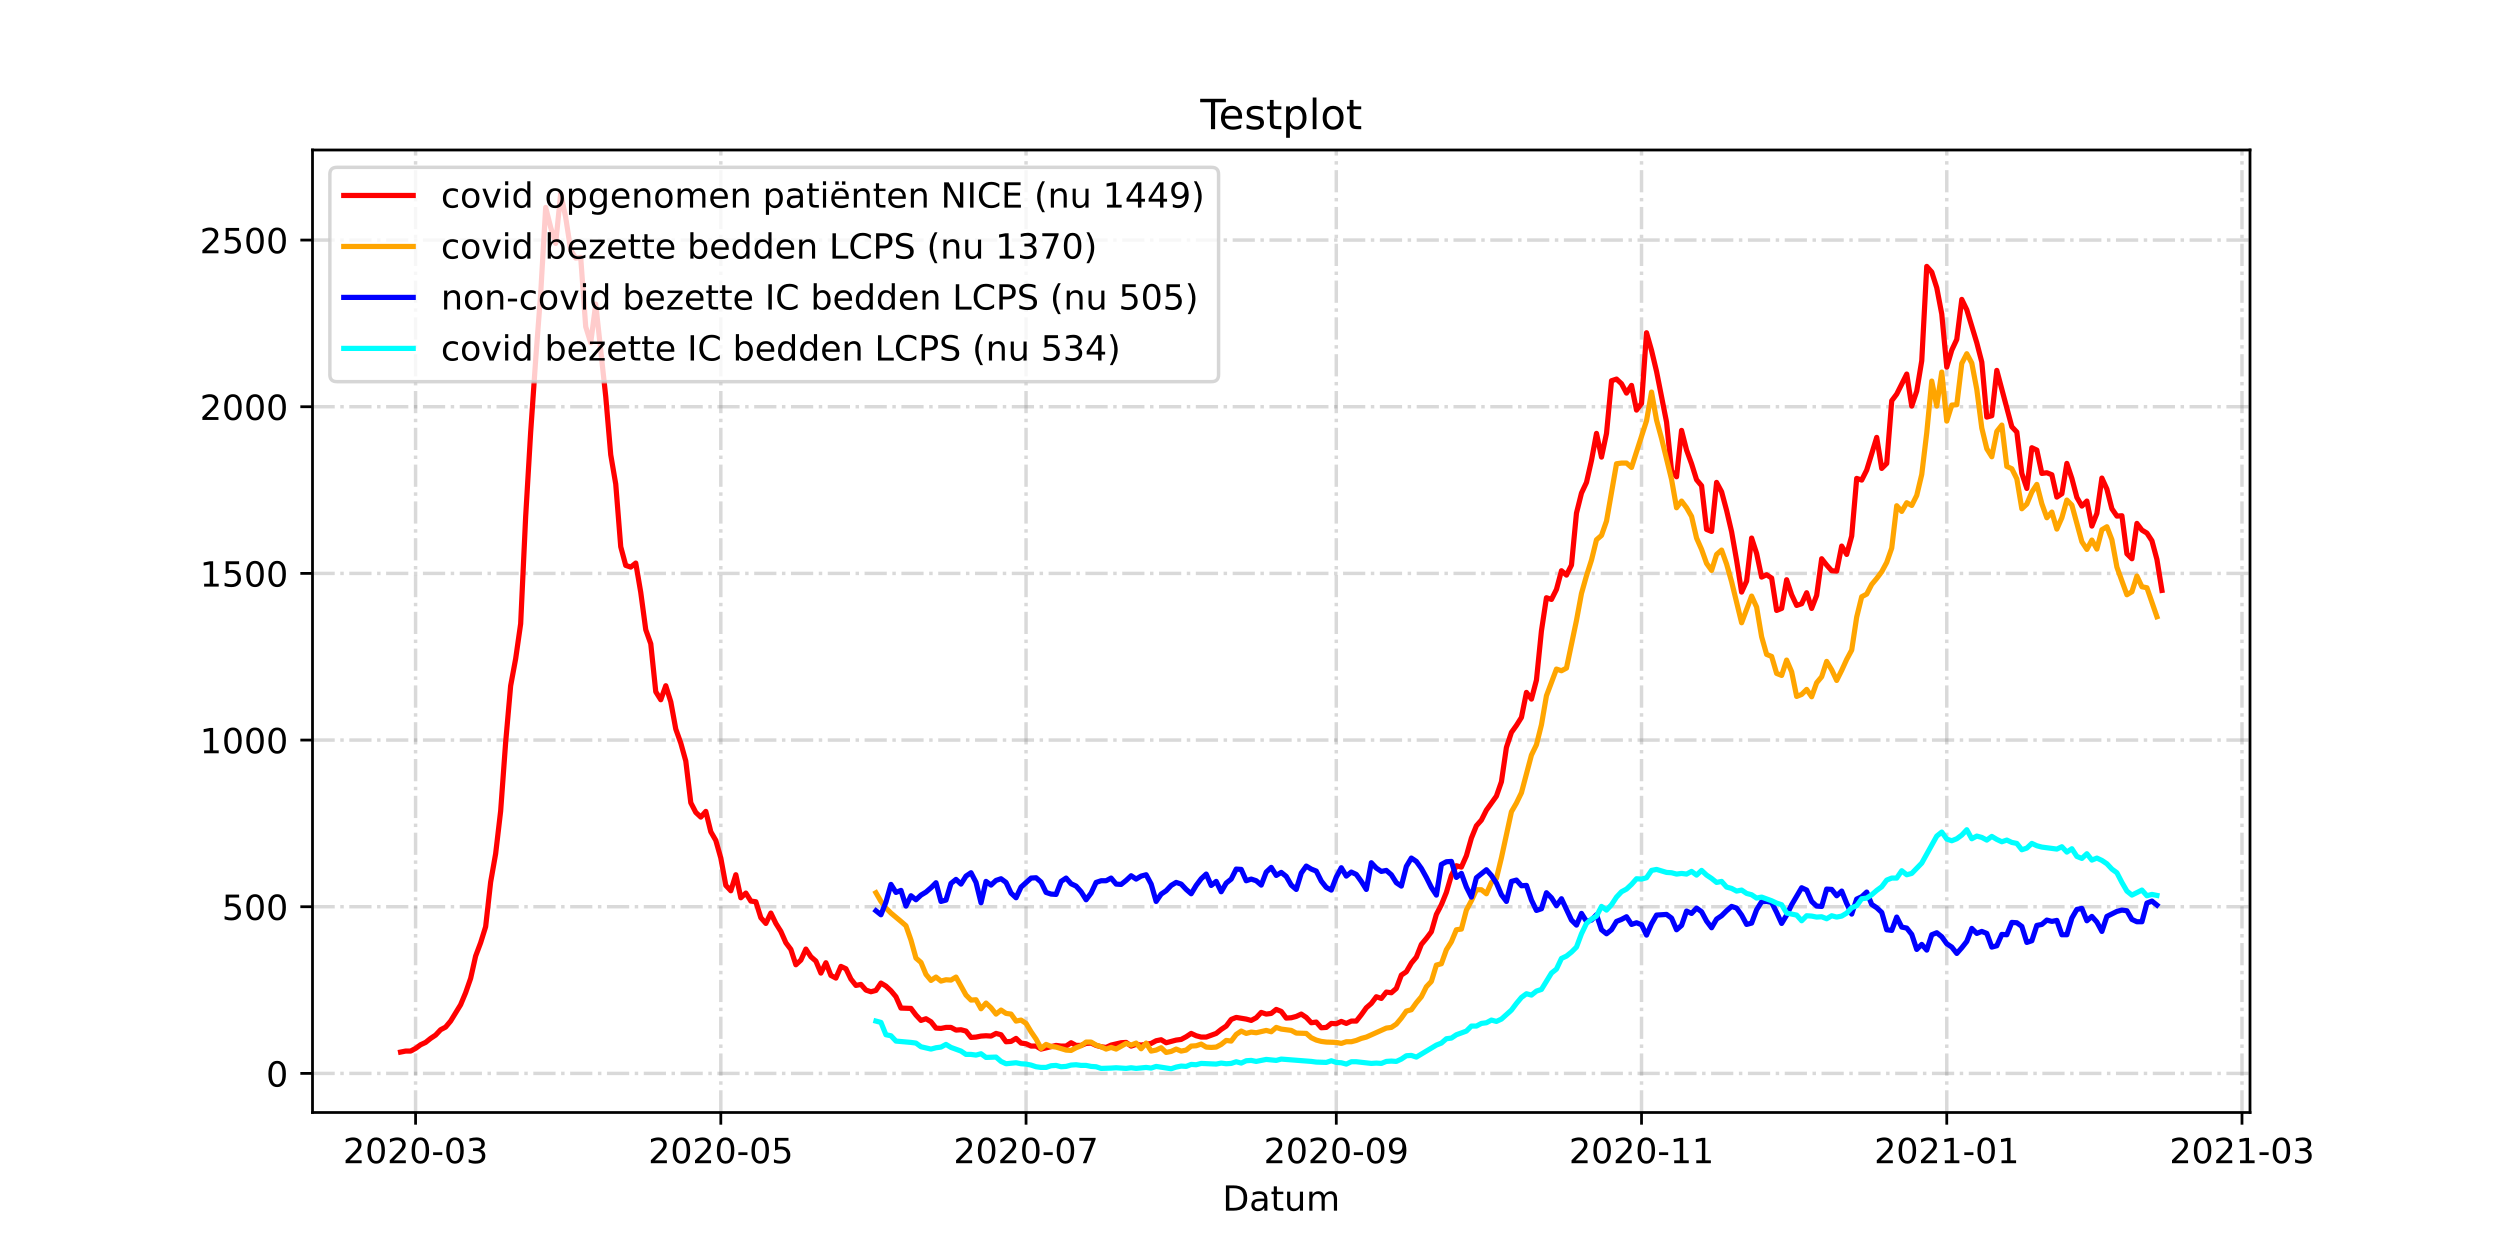<?xml version="1.0" encoding="utf-8" standalone="no"?>
<!DOCTYPE svg PUBLIC "-//W3C//DTD SVG 1.1//EN"
  "http://www.w3.org/Graphics/SVG/1.1/DTD/svg11.dtd">
<!-- Created with matplotlib (https://matplotlib.org/) -->
<svg height="360pt" version="1.1" viewBox="0 0 720 360" width="720pt" xmlns="http://www.w3.org/2000/svg" xmlns:xlink="http://www.w3.org/1999/xlink">
 <defs>
  <style type="text/css">*{stroke-linecap:butt;stroke-linejoin:round;}</style>
 </defs>
 <g id="figure_1">
  <g id="patch_1">
   <path d="M 0 360 
L 720 360 
L 720 0 
L 0 0 
z
" style="fill:#ffffff;"/>
  </g>
  <g id="axes_1">
   <g id="patch_2">
    <path d="M 90 320.4 
L 648 320.4 
L 648 43.2 
L 90 43.2 
z
" style="fill:#ffffff;"/>
   </g>
   <g id="matplotlib.axis_1">
    <g id="xtick_1">
     <g id="line2d_1">
      <path clip-path="url(#pcba04cd098)" d="M 119.687 320.4 
L 119.687 43.2 
" style="fill:none;stroke:#808080;stroke-dasharray:6.4,1.6,1,1.6;stroke-dashoffset:0;stroke-opacity:0.3;"/>
     </g>
     <g id="line2d_2">
      <defs>
       <path d="M 0 0 
L 0 3.5 
" id="mc6ca56adcd" style="stroke:#000000;stroke-width:0.8;"/>
      </defs>
      <g>
       <use style="stroke:#000000;stroke-width:0.8;" x="119.687" xlink:href="#mc6ca56adcd" y="320.4"/>
      </g>
     </g>
     <g id="text_1">
      <!-- 2020-03 -->
      <g transform="translate(98.796 334.998)scale(0.1 -0.1)">
       <defs>
        <path d="M 19.188 8.297 
L 53.609 8.297 
L 53.609 0 
L 7.328 0 
L 7.328 8.297 
Q 12.938 14.109 22.625 23.891 
Q 32.328 33.688 34.812 36.531 
Q 39.547 41.844 41.422 45.531 
Q 43.312 49.219 43.312 52.781 
Q 43.312 58.594 39.234 62.25 
Q 35.156 65.922 28.609 65.922 
Q 23.969 65.922 18.812 64.312 
Q 13.672 62.703 7.812 59.422 
L 7.812 69.391 
Q 13.766 71.781 18.938 73 
Q 24.125 74.219 28.422 74.219 
Q 39.75 74.219 46.484 68.547 
Q 53.219 62.891 53.219 53.422 
Q 53.219 48.922 51.531 44.891 
Q 49.859 40.875 45.406 35.406 
Q 44.188 33.984 37.641 27.219 
Q 31.109 20.453 19.188 8.297 
z
" id="DejaVuSans-50"/>
        <path d="M 31.781 66.406 
Q 24.172 66.406 20.328 58.906 
Q 16.5 51.422 16.5 36.375 
Q 16.5 21.391 20.328 13.891 
Q 24.172 6.391 31.781 6.391 
Q 39.453 6.391 43.281 13.891 
Q 47.125 21.391 47.125 36.375 
Q 47.125 51.422 43.281 58.906 
Q 39.453 66.406 31.781 66.406 
z
M 31.781 74.219 
Q 44.047 74.219 50.516 64.516 
Q 56.984 54.828 56.984 36.375 
Q 56.984 17.969 50.516 8.266 
Q 44.047 -1.422 31.781 -1.422 
Q 19.531 -1.422 13.062 8.266 
Q 6.594 17.969 6.594 36.375 
Q 6.594 54.828 13.062 64.516 
Q 19.531 74.219 31.781 74.219 
z
" id="DejaVuSans-48"/>
        <path d="M 4.891 31.391 
L 31.203 31.391 
L 31.203 23.391 
L 4.891 23.391 
z
" id="DejaVuSans-45"/>
        <path d="M 40.578 39.312 
Q 47.656 37.797 51.625 33 
Q 55.609 28.219 55.609 21.188 
Q 55.609 10.406 48.188 4.484 
Q 40.766 -1.422 27.094 -1.422 
Q 22.516 -1.422 17.656 -0.516 
Q 12.797 0.391 7.625 2.203 
L 7.625 11.719 
Q 11.719 9.328 16.594 8.109 
Q 21.484 6.891 26.812 6.891 
Q 36.078 6.891 40.938 10.547 
Q 45.797 14.203 45.797 21.188 
Q 45.797 27.641 41.281 31.266 
Q 36.766 34.906 28.719 34.906 
L 20.219 34.906 
L 20.219 43.016 
L 29.109 43.016 
Q 36.375 43.016 40.234 45.922 
Q 44.094 48.828 44.094 54.297 
Q 44.094 59.906 40.109 62.906 
Q 36.141 65.922 28.719 65.922 
Q 24.656 65.922 20.016 65.031 
Q 15.375 64.156 9.812 62.312 
L 9.812 71.094 
Q 15.438 72.656 20.344 73.438 
Q 25.25 74.219 29.594 74.219 
Q 40.828 74.219 47.359 69.109 
Q 53.906 64.016 53.906 55.328 
Q 53.906 49.266 50.438 45.094 
Q 46.969 40.922 40.578 39.312 
z
" id="DejaVuSans-51"/>
       </defs>
       <use xlink:href="#DejaVuSans-50"/>
       <use x="63.623" xlink:href="#DejaVuSans-48"/>
       <use x="127.246" xlink:href="#DejaVuSans-50"/>
       <use x="190.869" xlink:href="#DejaVuSans-48"/>
       <use x="254.492" xlink:href="#DejaVuSans-45"/>
       <use x="290.576" xlink:href="#DejaVuSans-48"/>
       <use x="354.199" xlink:href="#DejaVuSans-51"/>
      </g>
     </g>
    </g>
    <g id="xtick_2">
     <g id="line2d_3">
      <path clip-path="url(#pcba04cd098)" d="M 207.595 320.4 
L 207.595 43.2 
" style="fill:none;stroke:#808080;stroke-dasharray:6.4,1.6,1,1.6;stroke-dashoffset:0;stroke-opacity:0.3;"/>
     </g>
     <g id="line2d_4">
      <g>
       <use style="stroke:#000000;stroke-width:0.8;" x="207.595" xlink:href="#mc6ca56adcd" y="320.4"/>
      </g>
     </g>
     <g id="text_2">
      <!-- 2020-05 -->
      <g transform="translate(186.704 334.998)scale(0.1 -0.1)">
       <defs>
        <path d="M 10.797 72.906 
L 49.516 72.906 
L 49.516 64.594 
L 19.828 64.594 
L 19.828 46.734 
Q 21.969 47.469 24.109 47.828 
Q 26.266 48.188 28.422 48.188 
Q 40.625 48.188 47.75 41.5 
Q 54.891 34.812 54.891 23.391 
Q 54.891 11.625 47.562 5.094 
Q 40.234 -1.422 26.906 -1.422 
Q 22.312 -1.422 17.547 -0.641 
Q 12.797 0.141 7.719 1.703 
L 7.719 11.625 
Q 12.109 9.234 16.797 8.062 
Q 21.484 6.891 26.703 6.891 
Q 35.156 6.891 40.078 11.328 
Q 45.016 15.766 45.016 23.391 
Q 45.016 31 40.078 35.438 
Q 35.156 39.891 26.703 39.891 
Q 22.75 39.891 18.812 39.016 
Q 14.891 38.141 10.797 36.281 
z
" id="DejaVuSans-53"/>
       </defs>
       <use xlink:href="#DejaVuSans-50"/>
       <use x="63.623" xlink:href="#DejaVuSans-48"/>
       <use x="127.246" xlink:href="#DejaVuSans-50"/>
       <use x="190.869" xlink:href="#DejaVuSans-48"/>
       <use x="254.492" xlink:href="#DejaVuSans-45"/>
       <use x="290.576" xlink:href="#DejaVuSans-48"/>
       <use x="354.199" xlink:href="#DejaVuSans-53"/>
      </g>
     </g>
    </g>
    <g id="xtick_3">
     <g id="line2d_5">
      <path clip-path="url(#pcba04cd098)" d="M 295.503 320.4 
L 295.503 43.2 
" style="fill:none;stroke:#808080;stroke-dasharray:6.4,1.6,1,1.6;stroke-dashoffset:0;stroke-opacity:0.3;"/>
     </g>
     <g id="line2d_6">
      <g>
       <use style="stroke:#000000;stroke-width:0.8;" x="295.503" xlink:href="#mc6ca56adcd" y="320.4"/>
      </g>
     </g>
     <g id="text_3">
      <!-- 2020-07 -->
      <g transform="translate(274.612 334.998)scale(0.1 -0.1)">
       <defs>
        <path d="M 8.203 72.906 
L 55.078 72.906 
L 55.078 68.703 
L 28.609 0 
L 18.312 0 
L 43.219 64.594 
L 8.203 64.594 
z
" id="DejaVuSans-55"/>
       </defs>
       <use xlink:href="#DejaVuSans-50"/>
       <use x="63.623" xlink:href="#DejaVuSans-48"/>
       <use x="127.246" xlink:href="#DejaVuSans-50"/>
       <use x="190.869" xlink:href="#DejaVuSans-48"/>
       <use x="254.492" xlink:href="#DejaVuSans-45"/>
       <use x="290.576" xlink:href="#DejaVuSans-48"/>
       <use x="354.199" xlink:href="#DejaVuSans-55"/>
      </g>
     </g>
    </g>
    <g id="xtick_4">
     <g id="line2d_7">
      <path clip-path="url(#pcba04cd098)" d="M 384.852 320.4 
L 384.852 43.2 
" style="fill:none;stroke:#808080;stroke-dasharray:6.4,1.6,1,1.6;stroke-dashoffset:0;stroke-opacity:0.3;"/>
     </g>
     <g id="line2d_8">
      <g>
       <use style="stroke:#000000;stroke-width:0.8;" x="384.852" xlink:href="#mc6ca56adcd" y="320.4"/>
      </g>
     </g>
     <g id="text_4">
      <!-- 2020-09 -->
      <g transform="translate(363.961 334.998)scale(0.1 -0.1)">
       <defs>
        <path d="M 10.984 1.516 
L 10.984 10.5 
Q 14.703 8.734 18.5 7.812 
Q 22.312 6.891 25.984 6.891 
Q 35.75 6.891 40.891 13.453 
Q 46.047 20.016 46.781 33.406 
Q 43.953 29.203 39.594 26.953 
Q 35.25 24.703 29.984 24.703 
Q 19.047 24.703 12.672 31.312 
Q 6.297 37.938 6.297 49.422 
Q 6.297 60.641 12.938 67.422 
Q 19.578 74.219 30.609 74.219 
Q 43.266 74.219 49.922 64.516 
Q 56.594 54.828 56.594 36.375 
Q 56.594 19.141 48.406 8.859 
Q 40.234 -1.422 26.422 -1.422 
Q 22.703 -1.422 18.891 -0.688 
Q 15.094 0.047 10.984 1.516 
z
M 30.609 32.422 
Q 37.25 32.422 41.125 36.953 
Q 45.016 41.5 45.016 49.422 
Q 45.016 57.281 41.125 61.844 
Q 37.25 66.406 30.609 66.406 
Q 23.969 66.406 20.094 61.844 
Q 16.219 57.281 16.219 49.422 
Q 16.219 41.5 20.094 36.953 
Q 23.969 32.422 30.609 32.422 
z
" id="DejaVuSans-57"/>
       </defs>
       <use xlink:href="#DejaVuSans-50"/>
       <use x="63.623" xlink:href="#DejaVuSans-48"/>
       <use x="127.246" xlink:href="#DejaVuSans-50"/>
       <use x="190.869" xlink:href="#DejaVuSans-48"/>
       <use x="254.492" xlink:href="#DejaVuSans-45"/>
       <use x="290.576" xlink:href="#DejaVuSans-48"/>
       <use x="354.199" xlink:href="#DejaVuSans-57"/>
      </g>
     </g>
    </g>
    <g id="xtick_5">
     <g id="line2d_9">
      <path clip-path="url(#pcba04cd098)" d="M 472.76 320.4 
L 472.76 43.2 
" style="fill:none;stroke:#808080;stroke-dasharray:6.4,1.6,1,1.6;stroke-dashoffset:0;stroke-opacity:0.3;"/>
     </g>
     <g id="line2d_10">
      <g>
       <use style="stroke:#000000;stroke-width:0.8;" x="472.76" xlink:href="#mc6ca56adcd" y="320.4"/>
      </g>
     </g>
     <g id="text_5">
      <!-- 2020-11 -->
      <g transform="translate(451.869 334.998)scale(0.1 -0.1)">
       <defs>
        <path d="M 12.406 8.297 
L 28.516 8.297 
L 28.516 63.922 
L 10.984 60.406 
L 10.984 69.391 
L 28.422 72.906 
L 38.281 72.906 
L 38.281 8.297 
L 54.391 8.297 
L 54.391 0 
L 12.406 0 
z
" id="DejaVuSans-49"/>
       </defs>
       <use xlink:href="#DejaVuSans-50"/>
       <use x="63.623" xlink:href="#DejaVuSans-48"/>
       <use x="127.246" xlink:href="#DejaVuSans-50"/>
       <use x="190.869" xlink:href="#DejaVuSans-48"/>
       <use x="254.492" xlink:href="#DejaVuSans-45"/>
       <use x="290.576" xlink:href="#DejaVuSans-49"/>
       <use x="354.199" xlink:href="#DejaVuSans-49"/>
      </g>
     </g>
    </g>
    <g id="xtick_6">
     <g id="line2d_11">
      <path clip-path="url(#pcba04cd098)" d="M 560.668 320.4 
L 560.668 43.2 
" style="fill:none;stroke:#808080;stroke-dasharray:6.4,1.6,1,1.6;stroke-dashoffset:0;stroke-opacity:0.3;"/>
     </g>
     <g id="line2d_12">
      <g>
       <use style="stroke:#000000;stroke-width:0.8;" x="560.668" xlink:href="#mc6ca56adcd" y="320.4"/>
      </g>
     </g>
     <g id="text_6">
      <!-- 2021-01 -->
      <g transform="translate(539.777 334.998)scale(0.1 -0.1)">
       <use xlink:href="#DejaVuSans-50"/>
       <use x="63.623" xlink:href="#DejaVuSans-48"/>
       <use x="127.246" xlink:href="#DejaVuSans-50"/>
       <use x="190.869" xlink:href="#DejaVuSans-49"/>
       <use x="254.492" xlink:href="#DejaVuSans-45"/>
       <use x="290.576" xlink:href="#DejaVuSans-48"/>
       <use x="354.199" xlink:href="#DejaVuSans-49"/>
      </g>
     </g>
    </g>
    <g id="xtick_7">
     <g id="line2d_13">
      <path clip-path="url(#pcba04cd098)" d="M 645.694 320.4 
L 645.694 43.2 
" style="fill:none;stroke:#808080;stroke-dasharray:6.4,1.6,1,1.6;stroke-dashoffset:0;stroke-opacity:0.3;"/>
     </g>
     <g id="line2d_14">
      <g>
       <use style="stroke:#000000;stroke-width:0.8;" x="645.694" xlink:href="#mc6ca56adcd" y="320.4"/>
      </g>
     </g>
     <g id="text_7">
      <!-- 2021-03 -->
      <g transform="translate(624.803 334.998)scale(0.1 -0.1)">
       <use xlink:href="#DejaVuSans-50"/>
       <use x="63.623" xlink:href="#DejaVuSans-48"/>
       <use x="127.246" xlink:href="#DejaVuSans-50"/>
       <use x="190.869" xlink:href="#DejaVuSans-49"/>
       <use x="254.492" xlink:href="#DejaVuSans-45"/>
       <use x="290.576" xlink:href="#DejaVuSans-48"/>
       <use x="354.199" xlink:href="#DejaVuSans-51"/>
      </g>
     </g>
    </g>
    <g id="text_8">
     <!-- Datum -->
     <g transform="translate(352.087 348.677)scale(0.1 -0.1)">
      <defs>
       <path d="M 19.672 64.797 
L 19.672 8.109 
L 31.594 8.109 
Q 46.688 8.109 53.688 14.938 
Q 60.688 21.781 60.688 36.531 
Q 60.688 51.172 53.688 57.984 
Q 46.688 64.797 31.594 64.797 
z
M 9.812 72.906 
L 30.078 72.906 
Q 51.266 72.906 61.172 64.094 
Q 71.094 55.281 71.094 36.531 
Q 71.094 17.672 61.125 8.828 
Q 51.172 0 30.078 0 
L 9.812 0 
z
" id="DejaVuSans-68"/>
       <path d="M 34.281 27.484 
Q 23.391 27.484 19.188 25 
Q 14.984 22.516 14.984 16.5 
Q 14.984 11.719 18.141 8.906 
Q 21.297 6.109 26.703 6.109 
Q 34.188 6.109 38.703 11.406 
Q 43.219 16.703 43.219 25.484 
L 43.219 27.484 
z
M 52.203 31.203 
L 52.203 0 
L 43.219 0 
L 43.219 8.297 
Q 40.141 3.328 35.547 0.953 
Q 30.953 -1.422 24.312 -1.422 
Q 15.922 -1.422 10.953 3.297 
Q 6 8.016 6 15.922 
Q 6 25.141 12.172 29.828 
Q 18.359 34.516 30.609 34.516 
L 43.219 34.516 
L 43.219 35.406 
Q 43.219 41.609 39.141 45 
Q 35.062 48.391 27.688 48.391 
Q 23 48.391 18.547 47.266 
Q 14.109 46.141 10.016 43.891 
L 10.016 52.203 
Q 14.938 54.109 19.578 55.047 
Q 24.219 56 28.609 56 
Q 40.484 56 46.344 49.844 
Q 52.203 43.703 52.203 31.203 
z
" id="DejaVuSans-97"/>
       <path d="M 18.312 70.219 
L 18.312 54.688 
L 36.812 54.688 
L 36.812 47.703 
L 18.312 47.703 
L 18.312 18.016 
Q 18.312 11.328 20.141 9.422 
Q 21.969 7.516 27.594 7.516 
L 36.812 7.516 
L 36.812 0 
L 27.594 0 
Q 17.188 0 13.234 3.875 
Q 9.281 7.766 9.281 18.016 
L 9.281 47.703 
L 2.688 47.703 
L 2.688 54.688 
L 9.281 54.688 
L 9.281 70.219 
z
" id="DejaVuSans-116"/>
       <path d="M 8.5 21.578 
L 8.5 54.688 
L 17.484 54.688 
L 17.484 21.922 
Q 17.484 14.156 20.5 10.266 
Q 23.531 6.391 29.594 6.391 
Q 36.859 6.391 41.078 11.031 
Q 45.312 15.672 45.312 23.688 
L 45.312 54.688 
L 54.297 54.688 
L 54.297 0 
L 45.312 0 
L 45.312 8.406 
Q 42.047 3.422 37.719 1 
Q 33.406 -1.422 27.688 -1.422 
Q 18.266 -1.422 13.375 4.438 
Q 8.5 10.297 8.5 21.578 
z
M 31.109 56 
z
" id="DejaVuSans-117"/>
       <path d="M 52 44.188 
Q 55.375 50.25 60.062 53.125 
Q 64.75 56 71.094 56 
Q 79.641 56 84.281 50.016 
Q 88.922 44.047 88.922 33.016 
L 88.922 0 
L 79.891 0 
L 79.891 32.719 
Q 79.891 40.578 77.094 44.375 
Q 74.312 48.188 68.609 48.188 
Q 61.625 48.188 57.562 43.547 
Q 53.516 38.922 53.516 30.906 
L 53.516 0 
L 44.484 0 
L 44.484 32.719 
Q 44.484 40.625 41.703 44.406 
Q 38.922 48.188 33.109 48.188 
Q 26.219 48.188 22.156 43.531 
Q 18.109 38.875 18.109 30.906 
L 18.109 0 
L 9.078 0 
L 9.078 54.688 
L 18.109 54.688 
L 18.109 46.188 
Q 21.188 51.219 25.484 53.609 
Q 29.781 56 35.688 56 
Q 41.656 56 45.828 52.969 
Q 50 49.953 52 44.188 
z
" id="DejaVuSans-109"/>
      </defs>
      <use xlink:href="#DejaVuSans-68"/>
      <use x="77.002" xlink:href="#DejaVuSans-97"/>
      <use x="138.281" xlink:href="#DejaVuSans-116"/>
      <use x="177.49" xlink:href="#DejaVuSans-117"/>
      <use x="240.869" xlink:href="#DejaVuSans-109"/>
     </g>
    </g>
   </g>
   <g id="matplotlib.axis_2">
    <g id="ytick_1">
     <g id="line2d_15">
      <path clip-path="url(#pcba04cd098)" d="M 90 309.144 
L 648 309.144 
" style="fill:none;stroke:#808080;stroke-dasharray:6.4,1.6,1,1.6;stroke-dashoffset:0;stroke-opacity:0.3;"/>
     </g>
     <g id="line2d_16">
      <defs>
       <path d="M 0 0 
L -3.5 0 
" id="m43dcce78c7" style="stroke:#000000;stroke-width:0.8;"/>
      </defs>
      <g>
       <use style="stroke:#000000;stroke-width:0.8;" x="90" xlink:href="#m43dcce78c7" y="309.144"/>
      </g>
     </g>
     <g id="text_9">
      <!-- 0 -->
      <g transform="translate(76.638 312.943)scale(0.1 -0.1)">
       <use xlink:href="#DejaVuSans-48"/>
      </g>
     </g>
    </g>
    <g id="ytick_2">
     <g id="line2d_17">
      <path clip-path="url(#pcba04cd098)" d="M 90 261.144 
L 648 261.144 
" style="fill:none;stroke:#808080;stroke-dasharray:6.4,1.6,1,1.6;stroke-dashoffset:0;stroke-opacity:0.3;"/>
     </g>
     <g id="line2d_18">
      <g>
       <use style="stroke:#000000;stroke-width:0.8;" x="90" xlink:href="#m43dcce78c7" y="261.144"/>
      </g>
     </g>
     <g id="text_10">
      <!-- 500 -->
      <g transform="translate(63.913 264.943)scale(0.1 -0.1)">
       <use xlink:href="#DejaVuSans-53"/>
       <use x="63.623" xlink:href="#DejaVuSans-48"/>
       <use x="127.246" xlink:href="#DejaVuSans-48"/>
      </g>
     </g>
    </g>
    <g id="ytick_3">
     <g id="line2d_19">
      <path clip-path="url(#pcba04cd098)" d="M 90 213.144 
L 648 213.144 
" style="fill:none;stroke:#808080;stroke-dasharray:6.4,1.6,1,1.6;stroke-dashoffset:0;stroke-opacity:0.3;"/>
     </g>
     <g id="line2d_20">
      <g>
       <use style="stroke:#000000;stroke-width:0.8;" x="90" xlink:href="#m43dcce78c7" y="213.144"/>
      </g>
     </g>
     <g id="text_11">
      <!-- 1000 -->
      <g transform="translate(57.55 216.943)scale(0.1 -0.1)">
       <use xlink:href="#DejaVuSans-49"/>
       <use x="63.623" xlink:href="#DejaVuSans-48"/>
       <use x="127.246" xlink:href="#DejaVuSans-48"/>
       <use x="190.869" xlink:href="#DejaVuSans-48"/>
      </g>
     </g>
    </g>
    <g id="ytick_4">
     <g id="line2d_21">
      <path clip-path="url(#pcba04cd098)" d="M 90 165.144 
L 648 165.144 
" style="fill:none;stroke:#808080;stroke-dasharray:6.4,1.6,1,1.6;stroke-dashoffset:0;stroke-opacity:0.3;"/>
     </g>
     <g id="line2d_22">
      <g>
       <use style="stroke:#000000;stroke-width:0.8;" x="90" xlink:href="#m43dcce78c7" y="165.144"/>
      </g>
     </g>
     <g id="text_12">
      <!-- 1500 -->
      <g transform="translate(57.55 168.943)scale(0.1 -0.1)">
       <use xlink:href="#DejaVuSans-49"/>
       <use x="63.623" xlink:href="#DejaVuSans-53"/>
       <use x="127.246" xlink:href="#DejaVuSans-48"/>
       <use x="190.869" xlink:href="#DejaVuSans-48"/>
      </g>
     </g>
    </g>
    <g id="ytick_5">
     <g id="line2d_23">
      <path clip-path="url(#pcba04cd098)" d="M 90 117.144 
L 648 117.144 
" style="fill:none;stroke:#808080;stroke-dasharray:6.4,1.6,1,1.6;stroke-dashoffset:0;stroke-opacity:0.3;"/>
     </g>
     <g id="line2d_24">
      <g>
       <use style="stroke:#000000;stroke-width:0.8;" x="90" xlink:href="#m43dcce78c7" y="117.144"/>
      </g>
     </g>
     <g id="text_13">
      <!-- 2000 -->
      <g transform="translate(57.55 120.943)scale(0.1 -0.1)">
       <use xlink:href="#DejaVuSans-50"/>
       <use x="63.623" xlink:href="#DejaVuSans-48"/>
       <use x="127.246" xlink:href="#DejaVuSans-48"/>
       <use x="190.869" xlink:href="#DejaVuSans-48"/>
      </g>
     </g>
    </g>
    <g id="ytick_6">
     <g id="line2d_25">
      <path clip-path="url(#pcba04cd098)" d="M 90 69.144 
L 648 69.144 
" style="fill:none;stroke:#808080;stroke-dasharray:6.4,1.6,1,1.6;stroke-dashoffset:0;stroke-opacity:0.3;"/>
     </g>
     <g id="line2d_26">
      <g>
       <use style="stroke:#000000;stroke-width:0.8;" x="90" xlink:href="#m43dcce78c7" y="69.144"/>
      </g>
     </g>
     <g id="text_14">
      <!-- 2500 -->
      <g transform="translate(57.55 72.943)scale(0.1 -0.1)">
       <use xlink:href="#DejaVuSans-50"/>
       <use x="63.623" xlink:href="#DejaVuSans-53"/>
       <use x="127.246" xlink:href="#DejaVuSans-48"/>
       <use x="190.869" xlink:href="#DejaVuSans-48"/>
      </g>
     </g>
    </g>
   </g>
   <g id="line2d_27">
    <path clip-path="url(#pcba04cd098)" d="M 115.364 303 
L 116.805 302.712 
L 118.246 302.712 
L 119.687 301.944 
L 121.128 300.888 
L 122.569 300.216 
L 124.01 299.064 
L 125.451 298.104 
L 126.893 296.568 
L 128.334 295.8 
L 129.775 294.072 
L 132.657 289.368 
L 134.098 285.912 
L 135.539 281.784 
L 136.98 275.352 
L 138.421 271.512 
L 139.863 266.904 
L 141.304 254.04 
L 142.745 245.88 
L 144.186 233.592 
L 145.627 213.816 
L 147.068 197.496 
L 148.509 189.72 
L 149.95 179.64 
L 151.392 148.728 
L 152.833 124.44 
L 154.274 103.608 
L 155.715 84.6 
L 157.156 59.736 
L 158.597 65.496 
L 160.038 70.104 
L 161.479 55.8 
L 162.92 62.616 
L 164.362 72.024 
L 165.803 74.328 
L 167.244 74.136 
L 168.685 94.104 
L 170.126 98.712 
L 171.567 87.576 
L 174.449 114.168 
L 175.89 130.968 
L 177.332 139.416 
L 178.773 157.464 
L 180.214 162.84 
L 181.655 163.32 
L 183.096 162.168 
L 184.537 170.616 
L 185.978 181.368 
L 187.419 185.4 
L 188.861 199.224 
L 190.302 201.528 
L 191.743 197.496 
L 193.184 202.104 
L 194.625 209.976 
L 196.066 214.008 
L 197.507 219.192 
L 198.948 231.192 
L 200.389 233.976 
L 201.831 235.32 
L 203.272 233.688 
L 204.713 239.544 
L 206.154 242.04 
L 207.595 247.128 
L 209.036 255 
L 210.477 256.536 
L 211.918 251.928 
L 213.36 258.552 
L 214.801 257.208 
L 216.242 259.512 
L 217.683 259.704 
L 219.124 264.312 
L 220.565 265.944 
L 222.006 262.968 
L 223.447 265.944 
L 224.888 268.248 
L 226.33 271.512 
L 227.771 273.432 
L 229.212 277.848 
L 230.653 276.504 
L 232.094 273.336 
L 233.535 275.544 
L 234.976 276.792 
L 236.417 280.248 
L 237.858 277.272 
L 239.3 280.92 
L 240.741 281.688 
L 242.182 278.328 
L 243.623 279 
L 245.064 281.976 
L 246.505 283.8 
L 247.946 283.512 
L 249.387 285.144 
L 250.829 285.624 
L 252.27 285.24 
L 253.711 283.128 
L 255.152 283.992 
L 256.593 285.336 
L 258.034 287.064 
L 259.475 290.328 
L 262.357 290.424 
L 263.799 292.344 
L 265.24 293.88 
L 266.681 293.4 
L 268.122 294.264 
L 269.563 296.088 
L 271.004 296.184 
L 272.445 295.896 
L 273.886 295.896 
L 275.327 296.664 
L 276.769 296.568 
L 278.21 296.952 
L 279.651 298.776 
L 281.092 298.68 
L 282.533 298.392 
L 283.974 298.296 
L 285.415 298.392 
L 286.856 297.624 
L 288.298 298.008 
L 289.739 300.024 
L 291.18 299.928 
L 292.621 299.064 
L 294.062 300.408 
L 295.503 300.6 
L 296.944 301.272 
L 298.385 301.272 
L 299.826 302.136 
L 304.15 301.08 
L 305.591 301.272 
L 307.032 301.272 
L 308.473 300.312 
L 309.914 301.08 
L 311.355 301.08 
L 312.796 300.504 
L 314.238 300.408 
L 315.679 301.08 
L 317.12 301.464 
L 318.561 301.656 
L 320.002 300.984 
L 322.884 300.312 
L 324.325 300.216 
L 325.767 301.272 
L 327.208 300.792 
L 328.649 300.984 
L 331.531 300.504 
L 332.972 299.736 
L 334.413 299.448 
L 335.854 300.312 
L 338.737 299.544 
L 340.178 299.352 
L 341.619 298.584 
L 343.06 297.624 
L 344.501 298.296 
L 345.942 298.68 
L 347.383 298.68 
L 350.265 297.624 
L 351.707 296.472 
L 353.148 295.512 
L 354.589 293.592 
L 356.03 293.016 
L 358.912 293.496 
L 360.353 293.88 
L 361.794 293.112 
L 363.236 291.576 
L 364.677 292.056 
L 366.118 291.864 
L 367.559 290.712 
L 369 291.288 
L 370.441 293.208 
L 371.882 293.112 
L 373.323 292.728 
L 374.764 292.056 
L 376.206 293.016 
L 377.647 294.552 
L 379.088 294.36 
L 380.529 295.992 
L 381.97 295.896 
L 383.411 294.744 
L 384.852 294.84 
L 386.293 294.168 
L 387.735 294.744 
L 389.176 294.072 
L 390.617 294.072 
L 392.058 292.248 
L 393.499 290.232 
L 394.94 288.984 
L 396.381 287.064 
L 397.822 287.544 
L 399.263 285.72 
L 400.705 285.912 
L 402.146 284.664 
L 403.587 280.824 
L 405.028 279.864 
L 406.469 277.368 
L 407.91 275.64 
L 409.351 271.992 
L 410.792 270.264 
L 412.233 268.344 
L 413.675 263.352 
L 415.116 260.568 
L 416.557 257.016 
L 417.998 252.12 
L 419.439 249.336 
L 420.88 249.72 
L 422.321 246.456 
L 423.762 241.368 
L 425.204 237.816 
L 426.645 236.184 
L 428.086 233.304 
L 430.968 229.272 
L 432.409 225.144 
L 433.85 215.256 
L 435.291 210.936 
L 436.732 208.92 
L 438.174 206.616 
L 439.615 199.416 
L 441.056 201.336 
L 442.497 195.864 
L 443.938 181.656 
L 445.379 172.152 
L 446.82 172.632 
L 448.261 169.752 
L 449.702 164.376 
L 451.144 165.624 
L 452.585 162.744 
L 454.026 147.768 
L 455.467 142.008 
L 456.908 138.936 
L 458.349 132.6 
L 459.79 124.824 
L 461.231 131.64 
L 462.673 124.824 
L 464.114 109.656 
L 465.555 109.176 
L 466.996 110.52 
L 468.437 113.208 
L 469.878 111 
L 471.319 118.104 
L 472.76 116.184 
L 474.201 95.832 
L 475.643 100.92 
L 477.084 106.968 
L 479.966 121.56 
L 481.407 135.672 
L 482.848 137.304 
L 484.289 123.96 
L 485.73 129.624 
L 487.171 133.56 
L 488.613 138.168 
L 490.054 139.896 
L 491.495 152.472 
L 492.936 153.048 
L 494.377 138.936 
L 495.818 141.624 
L 497.259 147 
L 498.7 153.144 
L 500.142 161.4 
L 501.583 170.52 
L 503.024 167.352 
L 504.465 154.968 
L 505.906 159.384 
L 507.347 166.2 
L 508.788 165.528 
L 510.229 166.488 
L 511.67 175.8 
L 513.112 175.224 
L 514.553 166.968 
L 515.994 171.288 
L 517.435 174.36 
L 518.876 173.88 
L 520.317 170.712 
L 521.758 175.224 
L 523.199 171.48 
L 524.64 160.92 
L 526.082 162.744 
L 527.523 164.376 
L 528.964 164.472 
L 530.405 157.272 
L 531.846 159.672 
L 533.287 154.392 
L 534.728 137.784 
L 536.169 138.264 
L 537.611 135.384 
L 540.493 125.976 
L 541.934 134.904 
L 543.375 133.464 
L 544.816 115.416 
L 546.257 113.496 
L 549.139 107.736 
L 550.581 116.952 
L 552.022 112.632 
L 553.463 103.896 
L 554.904 76.728 
L 556.345 78.36 
L 557.786 82.872 
L 559.227 90.456 
L 560.668 105.72 
L 562.11 100.824 
L 563.551 97.752 
L 564.992 86.232 
L 566.433 89.208 
L 569.315 98.712 
L 570.756 104.28 
L 572.197 120.12 
L 573.638 119.736 
L 575.08 106.68 
L 579.403 122.904 
L 580.844 124.44 
L 582.285 136.344 
L 583.726 140.664 
L 585.167 128.952 
L 586.608 129.624 
L 588.05 136.344 
L 589.491 136.152 
L 590.932 136.728 
L 592.373 143.16 
L 593.814 142.2 
L 595.255 133.464 
L 596.696 137.784 
L 598.137 143.256 
L 599.579 145.752 
L 601.02 144.312 
L 602.461 151.512 
L 603.902 147.864 
L 605.343 137.688 
L 606.784 140.856 
L 608.225 146.52 
L 609.666 148.632 
L 611.107 148.536 
L 612.549 159.48 
L 613.99 160.92 
L 615.431 150.744 
L 616.872 152.664 
L 618.313 153.528 
L 619.754 155.736 
L 621.195 161.112 
L 622.636 170.04 
L 622.636 170.04 
" style="fill:none;stroke:#ff0000;stroke-linecap:square;stroke-width:1.5;"/>
   </g>
   <g id="line2d_28">
    <path clip-path="url(#pcba04cd098)" d="M 252.27 257.112 
L 253.711 259.608 
L 255.152 261.528 
L 256.593 262.968 
L 259.475 265.368 
L 260.916 266.616 
L 262.357 270.744 
L 263.799 275.928 
L 265.24 277.176 
L 266.681 280.632 
L 268.122 282.36 
L 269.563 281.4 
L 271.004 282.552 
L 272.445 282.168 
L 273.886 282.264 
L 275.327 281.4 
L 278.21 286.584 
L 279.651 288.024 
L 281.092 287.928 
L 282.533 290.52 
L 283.974 288.888 
L 285.415 290.232 
L 286.856 292.056 
L 288.298 290.904 
L 289.739 291.864 
L 291.18 292.056 
L 292.621 294.072 
L 294.062 293.784 
L 295.503 294.744 
L 296.944 297.144 
L 298.385 299.256 
L 299.826 301.944 
L 301.268 300.792 
L 302.709 301.368 
L 304.15 301.56 
L 307.032 302.424 
L 308.473 302.52 
L 309.914 301.752 
L 311.355 301.176 
L 312.796 300.12 
L 314.238 300.12 
L 315.679 300.984 
L 317.12 301.464 
L 318.561 302.136 
L 320.002 301.656 
L 321.443 302.136 
L 324.325 300.504 
L 325.767 300.984 
L 327.208 300.408 
L 328.649 302.04 
L 330.09 300.408 
L 331.531 302.712 
L 332.972 302.424 
L 334.413 301.752 
L 335.854 303.096 
L 337.295 302.808 
L 338.737 302.136 
L 340.178 302.712 
L 341.619 302.424 
L 343.06 301.272 
L 344.501 301.176 
L 345.942 300.696 
L 347.383 301.56 
L 348.824 301.656 
L 350.265 301.56 
L 351.707 300.792 
L 353.148 299.64 
L 354.589 299.832 
L 356.03 297.912 
L 357.471 296.952 
L 358.912 297.624 
L 360.353 297.24 
L 361.794 297.432 
L 364.677 296.76 
L 366.118 297.144 
L 367.559 295.896 
L 369 296.376 
L 371.882 296.76 
L 373.323 297.528 
L 376.206 297.624 
L 377.647 298.872 
L 379.088 299.544 
L 380.529 299.928 
L 381.97 300.12 
L 384.852 300.216 
L 386.293 300.504 
L 387.735 300.024 
L 389.176 300.024 
L 390.617 299.64 
L 392.058 299.064 
L 393.499 298.68 
L 399.263 296.088 
L 400.705 295.896 
L 402.146 294.936 
L 403.587 293.208 
L 405.028 291.192 
L 406.469 290.808 
L 407.91 288.792 
L 409.351 287.064 
L 410.792 284.184 
L 412.233 282.648 
L 413.675 277.944 
L 415.116 277.56 
L 416.557 273.528 
L 417.998 271.224 
L 419.439 267.768 
L 420.88 267.576 
L 422.321 262.104 
L 423.762 259.416 
L 425.204 256.248 
L 426.645 256.248 
L 428.086 257.4 
L 429.527 254.136 
L 430.968 252.984 
L 432.409 247.032 
L 435.291 233.784 
L 436.732 231.288 
L 438.174 228.312 
L 441.056 217.464 
L 442.497 214.488 
L 443.938 208.728 
L 445.379 200.376 
L 448.261 192.696 
L 449.702 193.176 
L 451.144 192.408 
L 454.026 178.68 
L 455.467 170.904 
L 456.908 165.816 
L 458.349 161.304 
L 459.79 155.448 
L 461.231 154.2 
L 462.673 150.072 
L 465.555 133.56 
L 466.996 133.368 
L 468.437 133.368 
L 469.878 134.616 
L 474.201 121.176 
L 475.643 112.92 
L 477.084 120.984 
L 478.525 126.264 
L 481.407 138.072 
L 482.848 146.232 
L 484.289 144.312 
L 485.73 146.232 
L 487.171 148.728 
L 488.613 154.968 
L 490.054 158.232 
L 491.495 162.264 
L 492.936 164.28 
L 494.377 159.672 
L 495.818 158.424 
L 497.259 162.456 
L 498.7 167.544 
L 501.583 179.352 
L 504.465 171.672 
L 505.906 174.84 
L 507.347 183.384 
L 508.788 188.472 
L 510.229 189.048 
L 511.67 193.944 
L 513.112 194.52 
L 514.553 190.104 
L 515.994 193.464 
L 517.435 200.568 
L 518.876 199.992 
L 520.317 198.552 
L 521.758 200.664 
L 523.199 196.632 
L 524.64 194.904 
L 526.082 190.488 
L 527.523 192.888 
L 528.964 195.96 
L 530.405 193.08 
L 531.846 189.912 
L 533.287 187.224 
L 534.728 177.72 
L 536.169 171.864 
L 537.611 171.096 
L 539.052 168.312 
L 540.493 166.584 
L 541.934 164.664 
L 543.375 161.976 
L 544.816 157.848 
L 546.257 145.656 
L 547.698 147.288 
L 549.139 144.792 
L 550.581 145.56 
L 552.022 142.68 
L 553.463 136.632 
L 554.904 124.632 
L 556.345 109.752 
L 557.786 116.952 
L 559.227 107.16 
L 560.668 121.272 
L 562.11 116.664 
L 563.551 116.568 
L 564.992 104.664 
L 566.433 101.88 
L 567.874 104.568 
L 569.315 112.152 
L 570.756 123.288 
L 572.197 129.24 
L 573.638 131.544 
L 575.08 124.248 
L 576.521 122.424 
L 577.962 134.328 
L 579.403 135 
L 580.844 137.88 
L 582.285 146.52 
L 583.726 145.176 
L 585.167 141.72 
L 586.608 139.512 
L 588.05 145.08 
L 589.491 149.112 
L 590.932 147.48 
L 592.373 152.376 
L 593.814 149.112 
L 595.255 144.024 
L 596.696 145.464 
L 599.579 156.024 
L 601.02 158.232 
L 602.461 155.544 
L 603.902 158.136 
L 605.343 152.568 
L 606.784 151.704 
L 608.225 155.448 
L 609.666 163.32 
L 612.549 171.288 
L 613.99 170.424 
L 615.431 165.912 
L 616.872 168.984 
L 618.313 169.272 
L 621.195 177.624 
L 621.195 177.624 
" style="fill:none;stroke:#ffa500;stroke-linecap:square;stroke-width:1.5;"/>
   </g>
   <g id="line2d_29">
    <path clip-path="url(#pcba04cd098)" d="M 252.27 262.296 
L 253.711 263.448 
L 255.152 259.8 
L 256.593 254.712 
L 258.034 257.016 
L 259.475 256.44 
L 260.916 260.952 
L 262.357 257.976 
L 263.799 259.128 
L 265.24 257.784 
L 266.681 256.92 
L 268.122 255.672 
L 269.563 254.232 
L 271.004 259.608 
L 272.445 259.224 
L 273.886 254.424 
L 275.327 253.272 
L 276.769 254.616 
L 278.21 252.312 
L 279.651 251.352 
L 281.092 254.136 
L 282.533 259.992 
L 283.974 253.848 
L 285.415 254.904 
L 286.856 253.56 
L 288.298 253.08 
L 289.739 254.136 
L 291.18 257.208 
L 292.621 258.552 
L 294.062 255.48 
L 296.944 252.888 
L 298.385 252.792 
L 299.826 254.04 
L 301.268 257.016 
L 302.709 257.496 
L 304.15 257.592 
L 305.591 253.848 
L 307.032 252.888 
L 308.473 254.52 
L 309.914 255.192 
L 311.355 256.824 
L 312.796 259.128 
L 314.238 257.208 
L 315.679 254.136 
L 317.12 253.656 
L 318.561 253.656 
L 320.002 252.888 
L 321.443 254.616 
L 322.884 254.712 
L 324.325 253.56 
L 325.767 252.216 
L 327.208 253.176 
L 328.649 252.312 
L 330.09 251.928 
L 331.531 254.616 
L 332.972 259.608 
L 334.413 257.496 
L 335.854 256.536 
L 337.295 255 
L 338.737 254.136 
L 340.178 254.616 
L 341.619 256.152 
L 343.06 257.4 
L 344.501 255 
L 345.942 253.08 
L 347.383 251.736 
L 348.824 255 
L 350.265 253.848 
L 351.707 256.824 
L 353.148 254.328 
L 354.589 253.176 
L 356.03 250.296 
L 357.471 250.392 
L 358.912 253.656 
L 360.353 253.176 
L 361.794 253.656 
L 363.236 254.904 
L 364.677 251.16 
L 366.118 249.816 
L 367.559 252.12 
L 369 251.256 
L 370.441 252.408 
L 371.882 254.904 
L 373.323 256.152 
L 374.764 251.448 
L 376.206 249.432 
L 377.647 250.296 
L 379.088 250.872 
L 380.529 253.752 
L 381.97 255.576 
L 383.411 256.344 
L 384.852 252.6 
L 386.293 249.912 
L 387.735 252.312 
L 389.176 251.16 
L 390.617 251.832 
L 392.058 253.848 
L 393.499 256.152 
L 394.94 248.472 
L 396.381 250.008 
L 397.822 250.968 
L 399.263 250.68 
L 400.705 251.928 
L 402.146 254.232 
L 403.587 255.192 
L 405.028 249.528 
L 406.469 247.128 
L 407.91 248.088 
L 409.351 250.104 
L 410.792 252.696 
L 412.233 255.576 
L 413.675 257.784 
L 415.116 248.952 
L 416.557 248.184 
L 417.998 248.088 
L 419.439 252.696 
L 420.88 251.544 
L 422.321 255.48 
L 423.762 258.36 
L 425.204 252.792 
L 428.086 250.488 
L 429.527 252.12 
L 430.968 254.328 
L 432.409 257.688 
L 433.85 259.608 
L 435.291 253.848 
L 436.732 253.464 
L 438.174 255.096 
L 439.615 255 
L 441.056 259.224 
L 442.497 262.2 
L 443.938 261.72 
L 445.379 257.112 
L 446.82 258.552 
L 448.261 260.856 
L 449.702 258.84 
L 452.585 264.984 
L 454.026 266.424 
L 455.467 263.064 
L 456.908 265.368 
L 458.349 264.984 
L 459.79 263.448 
L 461.231 267.768 
L 462.673 268.92 
L 464.114 267.768 
L 465.555 265.368 
L 466.996 264.792 
L 468.437 264.024 
L 469.878 266.232 
L 471.319 265.752 
L 472.76 266.328 
L 474.201 269.304 
L 475.643 266.04 
L 477.084 263.544 
L 479.966 263.352 
L 481.407 264.408 
L 482.848 267.768 
L 484.289 266.52 
L 485.73 262.392 
L 487.171 263.064 
L 488.613 261.528 
L 490.054 262.584 
L 491.495 265.272 
L 492.936 267.192 
L 494.377 264.696 
L 495.818 263.736 
L 497.259 262.296 
L 498.7 261.048 
L 500.142 261.528 
L 501.583 263.544 
L 503.024 266.232 
L 504.465 265.848 
L 505.906 262.008 
L 507.347 259.704 
L 508.788 259.608 
L 510.229 259.896 
L 511.67 262.776 
L 513.112 265.944 
L 514.553 263.544 
L 515.994 260.568 
L 518.876 255.672 
L 520.317 256.344 
L 521.758 259.608 
L 523.199 260.952 
L 524.64 261.048 
L 526.082 256.056 
L 527.523 256.152 
L 528.964 257.976 
L 530.405 256.632 
L 531.846 260.184 
L 533.287 263.256 
L 534.728 258.936 
L 536.169 258.264 
L 537.611 256.92 
L 539.052 260.472 
L 540.493 261.432 
L 541.934 262.776 
L 543.375 267.768 
L 544.816 267.96 
L 546.257 264.12 
L 547.698 267 
L 549.139 267.288 
L 550.581 269.112 
L 552.022 273.432 
L 553.463 271.992 
L 554.904 273.624 
L 556.345 269.208 
L 557.786 268.632 
L 559.227 269.784 
L 560.668 271.8 
L 562.11 272.76 
L 563.551 274.584 
L 564.992 272.952 
L 566.433 271.128 
L 567.874 267.384 
L 569.315 268.824 
L 570.756 268.248 
L 572.197 268.824 
L 573.638 272.76 
L 575.08 272.376 
L 576.521 269.112 
L 577.962 269.208 
L 579.403 265.656 
L 580.844 265.752 
L 582.285 266.808 
L 583.726 271.416 
L 585.167 270.936 
L 586.608 266.52 
L 588.05 266.232 
L 589.491 264.984 
L 590.932 265.368 
L 592.373 265.08 
L 593.814 269.208 
L 595.255 269.208 
L 596.696 264.408 
L 598.137 261.912 
L 599.579 261.624 
L 601.02 265.176 
L 602.461 263.928 
L 603.902 265.56 
L 605.343 268.248 
L 606.784 263.928 
L 609.666 262.488 
L 611.107 262.104 
L 612.549 262.296 
L 613.99 264.792 
L 615.431 265.464 
L 616.872 265.464 
L 618.313 260.088 
L 619.754 259.512 
L 621.195 260.664 
L 621.195 260.664 
" style="fill:none;stroke:#0000ff;stroke-linecap:square;stroke-width:1.5;"/>
   </g>
   <g id="line2d_30">
    <path clip-path="url(#pcba04cd098)" d="M 252.27 294.072 
L 253.711 294.456 
L 255.152 298.008 
L 256.593 298.296 
L 258.034 299.832 
L 262.357 300.216 
L 263.799 300.408 
L 265.24 301.464 
L 268.122 302.136 
L 269.563 301.752 
L 271.004 301.56 
L 272.445 300.792 
L 273.886 301.656 
L 276.769 302.712 
L 278.21 303.672 
L 279.651 303.672 
L 281.092 303.864 
L 282.533 303.48 
L 283.974 304.536 
L 286.856 304.44 
L 288.298 305.688 
L 289.739 306.36 
L 292.621 306.072 
L 294.062 306.36 
L 295.503 306.456 
L 296.944 306.744 
L 298.385 307.224 
L 299.826 307.416 
L 301.268 307.416 
L 302.709 306.936 
L 304.15 306.84 
L 305.591 307.224 
L 307.032 307.128 
L 308.473 306.744 
L 309.914 306.648 
L 311.355 306.84 
L 312.796 306.84 
L 314.238 307.128 
L 315.679 307.224 
L 317.12 307.704 
L 320.002 307.608 
L 321.443 307.512 
L 324.325 307.704 
L 325.767 307.512 
L 327.208 307.704 
L 330.09 307.416 
L 331.531 307.608 
L 332.972 307.128 
L 337.295 307.8 
L 338.737 307.32 
L 340.178 307.032 
L 341.619 307.128 
L 343.06 306.552 
L 344.501 306.648 
L 345.942 306.264 
L 350.265 306.456 
L 351.707 306.168 
L 353.148 306.36 
L 354.589 306.264 
L 356.03 305.784 
L 357.471 306.168 
L 358.912 305.496 
L 360.353 305.4 
L 361.794 305.688 
L 364.677 305.112 
L 367.559 305.4 
L 369 305.016 
L 377.647 305.688 
L 379.088 305.88 
L 381.97 305.976 
L 383.411 305.496 
L 384.852 305.976 
L 386.293 306.072 
L 387.735 306.456 
L 389.176 305.784 
L 390.617 305.784 
L 394.94 306.264 
L 396.381 306.168 
L 397.822 306.264 
L 399.263 305.688 
L 400.705 305.592 
L 402.146 305.688 
L 403.587 305.016 
L 405.028 304.056 
L 406.469 303.96 
L 407.91 304.44 
L 413.675 300.984 
L 415.116 300.408 
L 416.557 299.16 
L 417.998 298.968 
L 419.439 298.008 
L 422.321 296.952 
L 423.762 295.512 
L 425.204 295.512 
L 426.645 294.744 
L 428.086 294.552 
L 429.527 293.784 
L 430.968 294.168 
L 432.409 293.496 
L 435.291 290.904 
L 436.732 288.984 
L 438.174 287.256 
L 439.615 286.2 
L 441.056 286.584 
L 442.497 285.432 
L 443.938 284.952 
L 446.82 280.248 
L 448.261 279.096 
L 449.702 276.024 
L 451.144 275.352 
L 452.585 274.2 
L 454.026 272.76 
L 455.467 268.92 
L 456.908 265.944 
L 458.349 264.696 
L 459.79 263.832 
L 461.231 261.048 
L 462.673 262.104 
L 464.114 260.568 
L 465.555 258.36 
L 466.996 256.824 
L 468.437 256.056 
L 469.878 254.712 
L 471.319 253.08 
L 472.76 253.176 
L 474.201 252.792 
L 475.643 250.68 
L 477.084 250.392 
L 479.966 251.256 
L 481.407 251.352 
L 482.848 251.736 
L 484.289 251.544 
L 485.73 251.736 
L 487.171 250.968 
L 488.613 252.024 
L 490.054 250.68 
L 491.495 252.024 
L 492.936 252.984 
L 494.377 254.136 
L 495.818 253.848 
L 497.259 255.48 
L 498.7 255.864 
L 500.142 256.632 
L 501.583 256.344 
L 503.024 257.304 
L 504.465 257.688 
L 505.906 258.648 
L 507.347 258.36 
L 510.229 259.416 
L 511.67 260.088 
L 513.112 260.568 
L 514.553 262.968 
L 517.435 263.544 
L 518.876 265.176 
L 520.317 263.736 
L 521.758 263.832 
L 523.199 264.12 
L 524.64 264.024 
L 526.082 264.6 
L 527.523 263.736 
L 528.964 264.12 
L 530.405 263.832 
L 531.846 262.968 
L 533.287 261.432 
L 534.728 260.856 
L 536.169 258.84 
L 537.611 258.648 
L 539.052 257.688 
L 540.493 256.44 
L 541.934 255.384 
L 543.375 253.464 
L 544.816 252.888 
L 546.257 252.888 
L 547.698 250.776 
L 549.139 251.928 
L 550.581 251.544 
L 553.463 248.568 
L 557.786 240.792 
L 559.227 239.64 
L 560.668 241.656 
L 562.11 242.136 
L 563.551 241.56 
L 564.992 240.504 
L 566.433 238.968 
L 567.874 241.56 
L 569.315 240.792 
L 570.756 241.176 
L 572.197 241.944 
L 573.638 240.888 
L 575.08 241.752 
L 576.521 242.424 
L 577.962 241.944 
L 579.403 242.616 
L 580.844 242.904 
L 582.285 244.728 
L 583.726 244.248 
L 585.167 242.904 
L 586.608 243.576 
L 588.05 243.96 
L 592.373 244.536 
L 593.814 243.864 
L 595.255 245.4 
L 596.696 244.44 
L 598.137 246.648 
L 599.579 247.224 
L 601.02 245.88 
L 602.461 247.704 
L 603.902 247.128 
L 605.343 247.8 
L 606.784 248.76 
L 608.225 250.296 
L 609.666 251.352 
L 611.107 254.136 
L 612.549 256.632 
L 613.99 257.784 
L 616.872 256.344 
L 618.313 257.976 
L 619.754 257.592 
L 621.195 257.88 
L 621.195 257.88 
" style="fill:none;stroke:#00ffff;stroke-linecap:square;stroke-width:1.5;"/>
   </g>
   <g id="patch_3">
    <path d="M 90 320.4 
L 90 43.2 
" style="fill:none;stroke:#000000;stroke-linecap:square;stroke-linejoin:miter;stroke-width:0.8;"/>
   </g>
   <g id="patch_4">
    <path d="M 648 320.4 
L 648 43.2 
" style="fill:none;stroke:#000000;stroke-linecap:square;stroke-linejoin:miter;stroke-width:0.8;"/>
   </g>
   <g id="patch_5">
    <path d="M 90 320.4 
L 648 320.4 
" style="fill:none;stroke:#000000;stroke-linecap:square;stroke-linejoin:miter;stroke-width:0.8;"/>
   </g>
   <g id="patch_6">
    <path d="M 90 43.2 
L 648 43.2 
" style="fill:none;stroke:#000000;stroke-linecap:square;stroke-linejoin:miter;stroke-width:0.8;"/>
   </g>
   <g id="text_15">
    <!-- Testplot -->
    <g transform="translate(345.686 37.2)scale(0.12 -0.12)">
     <defs>
      <path d="M -0.297 72.906 
L 61.375 72.906 
L 61.375 64.594 
L 35.5 64.594 
L 35.5 0 
L 25.594 0 
L 25.594 64.594 
L -0.297 64.594 
z
" id="DejaVuSans-84"/>
      <path d="M 56.203 29.594 
L 56.203 25.203 
L 14.891 25.203 
Q 15.484 15.922 20.484 11.062 
Q 25.484 6.203 34.422 6.203 
Q 39.594 6.203 44.453 7.469 
Q 49.312 8.734 54.109 11.281 
L 54.109 2.781 
Q 49.266 0.734 44.188 -0.344 
Q 39.109 -1.422 33.891 -1.422 
Q 20.797 -1.422 13.156 6.188 
Q 5.516 13.812 5.516 26.812 
Q 5.516 40.234 12.766 48.109 
Q 20.016 56 32.328 56 
Q 43.359 56 49.781 48.891 
Q 56.203 41.797 56.203 29.594 
z
M 47.219 32.234 
Q 47.125 39.594 43.094 43.984 
Q 39.062 48.391 32.422 48.391 
Q 24.906 48.391 20.391 44.141 
Q 15.875 39.891 15.188 32.172 
z
" id="DejaVuSans-101"/>
      <path d="M 44.281 53.078 
L 44.281 44.578 
Q 40.484 46.531 36.375 47.5 
Q 32.281 48.484 27.875 48.484 
Q 21.188 48.484 17.844 46.438 
Q 14.5 44.391 14.5 40.281 
Q 14.5 37.156 16.891 35.375 
Q 19.281 33.594 26.516 31.984 
L 29.594 31.297 
Q 39.156 29.25 43.188 25.516 
Q 47.219 21.781 47.219 15.094 
Q 47.219 7.469 41.188 3.016 
Q 35.156 -1.422 24.609 -1.422 
Q 20.219 -1.422 15.453 -0.562 
Q 10.688 0.297 5.422 2 
L 5.422 11.281 
Q 10.406 8.688 15.234 7.391 
Q 20.062 6.109 24.812 6.109 
Q 31.156 6.109 34.562 8.281 
Q 37.984 10.453 37.984 14.406 
Q 37.984 18.062 35.516 20.016 
Q 33.062 21.969 24.703 23.781 
L 21.578 24.516 
Q 13.234 26.266 9.516 29.906 
Q 5.812 33.547 5.812 39.891 
Q 5.812 47.609 11.281 51.797 
Q 16.75 56 26.812 56 
Q 31.781 56 36.172 55.266 
Q 40.578 54.547 44.281 53.078 
z
" id="DejaVuSans-115"/>
      <path d="M 18.109 8.203 
L 18.109 -20.797 
L 9.078 -20.797 
L 9.078 54.688 
L 18.109 54.688 
L 18.109 46.391 
Q 20.953 51.266 25.266 53.625 
Q 29.594 56 35.594 56 
Q 45.562 56 51.781 48.094 
Q 58.016 40.188 58.016 27.297 
Q 58.016 14.406 51.781 6.484 
Q 45.562 -1.422 35.594 -1.422 
Q 29.594 -1.422 25.266 0.953 
Q 20.953 3.328 18.109 8.203 
z
M 48.688 27.297 
Q 48.688 37.203 44.609 42.844 
Q 40.531 48.484 33.406 48.484 
Q 26.266 48.484 22.188 42.844 
Q 18.109 37.203 18.109 27.297 
Q 18.109 17.391 22.188 11.75 
Q 26.266 6.109 33.406 6.109 
Q 40.531 6.109 44.609 11.75 
Q 48.688 17.391 48.688 27.297 
z
" id="DejaVuSans-112"/>
      <path d="M 9.422 75.984 
L 18.406 75.984 
L 18.406 0 
L 9.422 0 
z
" id="DejaVuSans-108"/>
      <path d="M 30.609 48.391 
Q 23.391 48.391 19.188 42.75 
Q 14.984 37.109 14.984 27.297 
Q 14.984 17.484 19.156 11.844 
Q 23.344 6.203 30.609 6.203 
Q 37.797 6.203 41.984 11.859 
Q 46.188 17.531 46.188 27.297 
Q 46.188 37.016 41.984 42.703 
Q 37.797 48.391 30.609 48.391 
z
M 30.609 56 
Q 42.328 56 49.016 48.375 
Q 55.719 40.766 55.719 27.297 
Q 55.719 13.875 49.016 6.219 
Q 42.328 -1.422 30.609 -1.422 
Q 18.844 -1.422 12.172 6.219 
Q 5.516 13.875 5.516 27.297 
Q 5.516 40.766 12.172 48.375 
Q 18.844 56 30.609 56 
z
" id="DejaVuSans-111"/>
     </defs>
     <use xlink:href="#DejaVuSans-84"/>
     <use x="44.084" xlink:href="#DejaVuSans-101"/>
     <use x="105.607" xlink:href="#DejaVuSans-115"/>
     <use x="157.707" xlink:href="#DejaVuSans-116"/>
     <use x="196.916" xlink:href="#DejaVuSans-112"/>
     <use x="260.393" xlink:href="#DejaVuSans-108"/>
     <use x="288.176" xlink:href="#DejaVuSans-111"/>
     <use x="349.357" xlink:href="#DejaVuSans-116"/>
    </g>
   </g>
   <g id="legend_1">
    <g id="patch_7">
     <path d="M 97 109.912 
L 348.947 109.912 
Q 350.947 109.912 350.947 107.912 
L 350.947 50.2 
Q 350.947 48.2 348.947 48.2 
L 97 48.2 
Q 95 48.2 95 50.2 
L 95 107.912 
Q 95 109.912 97 109.912 
z
" style="fill:#ffffff;opacity:0.8;stroke:#cccccc;stroke-linejoin:miter;"/>
    </g>
    <g id="line2d_31">
     <path d="M 99 56.298 
L 119 56.298 
" style="fill:none;stroke:#ff0000;stroke-linecap:square;stroke-width:1.5;"/>
    </g>
    <g id="line2d_32"/>
    <g id="text_16">
     <!-- covid opgenomen patiënten NICE (nu 1449) -->
     <g transform="translate(127 59.798)scale(0.1 -0.1)">
      <defs>
       <path d="M 48.781 52.594 
L 48.781 44.188 
Q 44.969 46.297 41.141 47.344 
Q 37.312 48.391 33.406 48.391 
Q 24.656 48.391 19.812 42.844 
Q 14.984 37.312 14.984 27.297 
Q 14.984 17.281 19.812 11.734 
Q 24.656 6.203 33.406 6.203 
Q 37.312 6.203 41.141 7.25 
Q 44.969 8.297 48.781 10.406 
L 48.781 2.094 
Q 45.016 0.344 40.984 -0.531 
Q 36.969 -1.422 32.422 -1.422 
Q 20.062 -1.422 12.781 6.344 
Q 5.516 14.109 5.516 27.297 
Q 5.516 40.672 12.859 48.328 
Q 20.219 56 33.016 56 
Q 37.156 56 41.109 55.141 
Q 45.062 54.297 48.781 52.594 
z
" id="DejaVuSans-99"/>
       <path d="M 2.984 54.688 
L 12.5 54.688 
L 29.594 8.797 
L 46.688 54.688 
L 56.203 54.688 
L 35.688 0 
L 23.484 0 
z
" id="DejaVuSans-118"/>
       <path d="M 9.422 54.688 
L 18.406 54.688 
L 18.406 0 
L 9.422 0 
z
M 9.422 75.984 
L 18.406 75.984 
L 18.406 64.594 
L 9.422 64.594 
z
" id="DejaVuSans-105"/>
       <path d="M 45.406 46.391 
L 45.406 75.984 
L 54.391 75.984 
L 54.391 0 
L 45.406 0 
L 45.406 8.203 
Q 42.578 3.328 38.25 0.953 
Q 33.938 -1.422 27.875 -1.422 
Q 17.969 -1.422 11.734 6.484 
Q 5.516 14.406 5.516 27.297 
Q 5.516 40.188 11.734 48.094 
Q 17.969 56 27.875 56 
Q 33.938 56 38.25 53.625 
Q 42.578 51.266 45.406 46.391 
z
M 14.797 27.297 
Q 14.797 17.391 18.875 11.75 
Q 22.953 6.109 30.078 6.109 
Q 37.203 6.109 41.297 11.75 
Q 45.406 17.391 45.406 27.297 
Q 45.406 37.203 41.297 42.844 
Q 37.203 48.484 30.078 48.484 
Q 22.953 48.484 18.875 42.844 
Q 14.797 37.203 14.797 27.297 
z
" id="DejaVuSans-100"/>
       <path id="DejaVuSans-32"/>
       <path d="M 45.406 27.984 
Q 45.406 37.75 41.375 43.109 
Q 37.359 48.484 30.078 48.484 
Q 22.859 48.484 18.828 43.109 
Q 14.797 37.75 14.797 27.984 
Q 14.797 18.266 18.828 12.891 
Q 22.859 7.516 30.078 7.516 
Q 37.359 7.516 41.375 12.891 
Q 45.406 18.266 45.406 27.984 
z
M 54.391 6.781 
Q 54.391 -7.172 48.188 -13.984 
Q 42 -20.797 29.203 -20.797 
Q 24.469 -20.797 20.266 -20.094 
Q 16.062 -19.391 12.109 -17.922 
L 12.109 -9.188 
Q 16.062 -11.328 19.922 -12.344 
Q 23.781 -13.375 27.781 -13.375 
Q 36.625 -13.375 41.016 -8.766 
Q 45.406 -4.156 45.406 5.172 
L 45.406 9.625 
Q 42.625 4.781 38.281 2.391 
Q 33.938 0 27.875 0 
Q 17.828 0 11.672 7.656 
Q 5.516 15.328 5.516 27.984 
Q 5.516 40.672 11.672 48.328 
Q 17.828 56 27.875 56 
Q 33.938 56 38.281 53.609 
Q 42.625 51.219 45.406 46.391 
L 45.406 54.688 
L 54.391 54.688 
z
" id="DejaVuSans-103"/>
       <path d="M 54.891 33.016 
L 54.891 0 
L 45.906 0 
L 45.906 32.719 
Q 45.906 40.484 42.875 44.328 
Q 39.844 48.188 33.797 48.188 
Q 26.516 48.188 22.312 43.547 
Q 18.109 38.922 18.109 30.906 
L 18.109 0 
L 9.078 0 
L 9.078 54.688 
L 18.109 54.688 
L 18.109 46.188 
Q 21.344 51.125 25.703 53.562 
Q 30.078 56 35.797 56 
Q 45.219 56 50.047 50.172 
Q 54.891 44.344 54.891 33.016 
z
" id="DejaVuSans-110"/>
       <path d="M 56.203 29.594 
L 56.203 25.203 
L 14.891 25.203 
Q 15.484 15.922 20.484 11.062 
Q 25.484 6.203 34.422 6.203 
Q 39.594 6.203 44.453 7.469 
Q 49.312 8.734 54.109 11.281 
L 54.109 2.781 
Q 49.266 0.734 44.188 -0.344 
Q 39.109 -1.422 33.891 -1.422 
Q 20.797 -1.422 13.156 6.188 
Q 5.516 13.812 5.516 26.812 
Q 5.516 40.234 12.766 48.109 
Q 20.016 56 32.328 56 
Q 43.359 56 49.781 48.891 
Q 56.203 41.797 56.203 29.594 
z
M 47.219 32.234 
Q 47.125 39.594 43.094 43.984 
Q 39.062 48.391 32.422 48.391 
Q 24.906 48.391 20.391 44.141 
Q 15.875 39.891 15.188 32.172 
z
M 36.344 75.781 
L 46.25 75.781 
L 46.25 65.922 
L 36.344 65.922 
z
M 17.25 75.781 
L 27.156 75.781 
L 27.156 65.922 
L 17.25 65.922 
z
" id="DejaVuSans-235"/>
       <path d="M 9.812 72.906 
L 23.094 72.906 
L 55.422 11.922 
L 55.422 72.906 
L 64.984 72.906 
L 64.984 0 
L 51.703 0 
L 19.391 60.984 
L 19.391 0 
L 9.812 0 
z
" id="DejaVuSans-78"/>
       <path d="M 9.812 72.906 
L 19.672 72.906 
L 19.672 0 
L 9.812 0 
z
" id="DejaVuSans-73"/>
       <path d="M 64.406 67.281 
L 64.406 56.891 
Q 59.422 61.531 53.781 63.812 
Q 48.141 66.109 41.797 66.109 
Q 29.297 66.109 22.656 58.469 
Q 16.016 50.828 16.016 36.375 
Q 16.016 21.969 22.656 14.328 
Q 29.297 6.688 41.797 6.688 
Q 48.141 6.688 53.781 8.984 
Q 59.422 11.281 64.406 15.922 
L 64.406 5.609 
Q 59.234 2.094 53.438 0.328 
Q 47.656 -1.422 41.219 -1.422 
Q 24.656 -1.422 15.125 8.703 
Q 5.609 18.844 5.609 36.375 
Q 5.609 53.953 15.125 64.078 
Q 24.656 74.219 41.219 74.219 
Q 47.75 74.219 53.531 72.484 
Q 59.328 70.75 64.406 67.281 
z
" id="DejaVuSans-67"/>
       <path d="M 9.812 72.906 
L 55.906 72.906 
L 55.906 64.594 
L 19.672 64.594 
L 19.672 43.016 
L 54.391 43.016 
L 54.391 34.719 
L 19.672 34.719 
L 19.672 8.297 
L 56.781 8.297 
L 56.781 0 
L 9.812 0 
z
" id="DejaVuSans-69"/>
       <path d="M 31 75.875 
Q 24.469 64.656 21.281 53.656 
Q 18.109 42.672 18.109 31.391 
Q 18.109 20.125 21.312 9.062 
Q 24.516 -2 31 -13.188 
L 23.188 -13.188 
Q 15.875 -1.703 12.234 9.375 
Q 8.594 20.453 8.594 31.391 
Q 8.594 42.281 12.203 53.312 
Q 15.828 64.359 23.188 75.875 
z
" id="DejaVuSans-40"/>
       <path d="M 37.797 64.312 
L 12.891 25.391 
L 37.797 25.391 
z
M 35.203 72.906 
L 47.609 72.906 
L 47.609 25.391 
L 58.016 25.391 
L 58.016 17.188 
L 47.609 17.188 
L 47.609 0 
L 37.797 0 
L 37.797 17.188 
L 4.891 17.188 
L 4.891 26.703 
z
" id="DejaVuSans-52"/>
       <path d="M 8.016 75.875 
L 15.828 75.875 
Q 23.141 64.359 26.781 53.312 
Q 30.422 42.281 30.422 31.391 
Q 30.422 20.453 26.781 9.375 
Q 23.141 -1.703 15.828 -13.188 
L 8.016 -13.188 
Q 14.5 -2 17.703 9.062 
Q 20.906 20.125 20.906 31.391 
Q 20.906 42.672 17.703 53.656 
Q 14.5 64.656 8.016 75.875 
z
" id="DejaVuSans-41"/>
      </defs>
      <use xlink:href="#DejaVuSans-99"/>
      <use x="54.98" xlink:href="#DejaVuSans-111"/>
      <use x="116.162" xlink:href="#DejaVuSans-118"/>
      <use x="175.342" xlink:href="#DejaVuSans-105"/>
      <use x="203.125" xlink:href="#DejaVuSans-100"/>
      <use x="266.602" xlink:href="#DejaVuSans-32"/>
      <use x="298.389" xlink:href="#DejaVuSans-111"/>
      <use x="359.57" xlink:href="#DejaVuSans-112"/>
      <use x="423.047" xlink:href="#DejaVuSans-103"/>
      <use x="486.523" xlink:href="#DejaVuSans-101"/>
      <use x="548.047" xlink:href="#DejaVuSans-110"/>
      <use x="611.426" xlink:href="#DejaVuSans-111"/>
      <use x="672.607" xlink:href="#DejaVuSans-109"/>
      <use x="770.02" xlink:href="#DejaVuSans-101"/>
      <use x="831.543" xlink:href="#DejaVuSans-110"/>
      <use x="894.922" xlink:href="#DejaVuSans-32"/>
      <use x="926.709" xlink:href="#DejaVuSans-112"/>
      <use x="990.186" xlink:href="#DejaVuSans-97"/>
      <use x="1051.465" xlink:href="#DejaVuSans-116"/>
      <use x="1090.674" xlink:href="#DejaVuSans-105"/>
      <use x="1118.457" xlink:href="#DejaVuSans-235"/>
      <use x="1179.98" xlink:href="#DejaVuSans-110"/>
      <use x="1243.359" xlink:href="#DejaVuSans-116"/>
      <use x="1282.568" xlink:href="#DejaVuSans-101"/>
      <use x="1344.092" xlink:href="#DejaVuSans-110"/>
      <use x="1407.471" xlink:href="#DejaVuSans-32"/>
      <use x="1439.258" xlink:href="#DejaVuSans-78"/>
      <use x="1514.062" xlink:href="#DejaVuSans-73"/>
      <use x="1543.555" xlink:href="#DejaVuSans-67"/>
      <use x="1613.379" xlink:href="#DejaVuSans-69"/>
      <use x="1676.562" xlink:href="#DejaVuSans-32"/>
      <use x="1708.35" xlink:href="#DejaVuSans-40"/>
      <use x="1747.363" xlink:href="#DejaVuSans-110"/>
      <use x="1810.742" xlink:href="#DejaVuSans-117"/>
      <use x="1874.121" xlink:href="#DejaVuSans-32"/>
      <use x="1905.908" xlink:href="#DejaVuSans-49"/>
      <use x="1969.531" xlink:href="#DejaVuSans-52"/>
      <use x="2033.154" xlink:href="#DejaVuSans-52"/>
      <use x="2096.777" xlink:href="#DejaVuSans-57"/>
      <use x="2160.4" xlink:href="#DejaVuSans-41"/>
     </g>
    </g>
    <g id="line2d_33">
     <path d="M 99 70.977 
L 119 70.977 
" style="fill:none;stroke:#ffa500;stroke-linecap:square;stroke-width:1.5;"/>
    </g>
    <g id="line2d_34"/>
    <g id="text_17">
     <!-- covid bezette bedden LCPS (nu 1370) -->
     <g transform="translate(127 74.477)scale(0.1 -0.1)">
      <defs>
       <path d="M 48.688 27.297 
Q 48.688 37.203 44.609 42.844 
Q 40.531 48.484 33.406 48.484 
Q 26.266 48.484 22.188 42.844 
Q 18.109 37.203 18.109 27.297 
Q 18.109 17.391 22.188 11.75 
Q 26.266 6.109 33.406 6.109 
Q 40.531 6.109 44.609 11.75 
Q 48.688 17.391 48.688 27.297 
z
M 18.109 46.391 
Q 20.953 51.266 25.266 53.625 
Q 29.594 56 35.594 56 
Q 45.562 56 51.781 48.094 
Q 58.016 40.188 58.016 27.297 
Q 58.016 14.406 51.781 6.484 
Q 45.562 -1.422 35.594 -1.422 
Q 29.594 -1.422 25.266 0.953 
Q 20.953 3.328 18.109 8.203 
L 18.109 0 
L 9.078 0 
L 9.078 75.984 
L 18.109 75.984 
z
" id="DejaVuSans-98"/>
       <path d="M 5.516 54.688 
L 48.188 54.688 
L 48.188 46.484 
L 14.406 7.172 
L 48.188 7.172 
L 48.188 0 
L 4.297 0 
L 4.297 8.203 
L 38.094 47.516 
L 5.516 47.516 
z
" id="DejaVuSans-122"/>
       <path d="M 9.812 72.906 
L 19.672 72.906 
L 19.672 8.297 
L 55.172 8.297 
L 55.172 0 
L 9.812 0 
z
" id="DejaVuSans-76"/>
       <path d="M 19.672 64.797 
L 19.672 37.406 
L 32.078 37.406 
Q 38.969 37.406 42.719 40.969 
Q 46.484 44.531 46.484 51.125 
Q 46.484 57.672 42.719 61.234 
Q 38.969 64.797 32.078 64.797 
z
M 9.812 72.906 
L 32.078 72.906 
Q 44.344 72.906 50.609 67.359 
Q 56.891 61.812 56.891 51.125 
Q 56.891 40.328 50.609 34.812 
Q 44.344 29.297 32.078 29.297 
L 19.672 29.297 
L 19.672 0 
L 9.812 0 
z
" id="DejaVuSans-80"/>
       <path d="M 53.516 70.516 
L 53.516 60.891 
Q 47.906 63.578 42.922 64.891 
Q 37.938 66.219 33.297 66.219 
Q 25.25 66.219 20.875 63.094 
Q 16.5 59.969 16.5 54.203 
Q 16.5 49.359 19.406 46.891 
Q 22.312 44.438 30.422 42.922 
L 36.375 41.703 
Q 47.406 39.594 52.656 34.297 
Q 57.906 29 57.906 20.125 
Q 57.906 9.516 50.797 4.047 
Q 43.703 -1.422 29.984 -1.422 
Q 24.812 -1.422 18.969 -0.25 
Q 13.141 0.922 6.891 3.219 
L 6.891 13.375 
Q 12.891 10.016 18.656 8.297 
Q 24.422 6.594 29.984 6.594 
Q 38.422 6.594 43.016 9.906 
Q 47.609 13.234 47.609 19.391 
Q 47.609 24.75 44.312 27.781 
Q 41.016 30.812 33.5 32.328 
L 27.484 33.5 
Q 16.453 35.688 11.516 40.375 
Q 6.594 45.062 6.594 53.422 
Q 6.594 63.094 13.406 68.656 
Q 20.219 74.219 32.172 74.219 
Q 37.312 74.219 42.625 73.281 
Q 47.953 72.359 53.516 70.516 
z
" id="DejaVuSans-83"/>
      </defs>
      <use xlink:href="#DejaVuSans-99"/>
      <use x="54.98" xlink:href="#DejaVuSans-111"/>
      <use x="116.162" xlink:href="#DejaVuSans-118"/>
      <use x="175.342" xlink:href="#DejaVuSans-105"/>
      <use x="203.125" xlink:href="#DejaVuSans-100"/>
      <use x="266.602" xlink:href="#DejaVuSans-32"/>
      <use x="298.389" xlink:href="#DejaVuSans-98"/>
      <use x="361.865" xlink:href="#DejaVuSans-101"/>
      <use x="423.389" xlink:href="#DejaVuSans-122"/>
      <use x="475.879" xlink:href="#DejaVuSans-101"/>
      <use x="537.402" xlink:href="#DejaVuSans-116"/>
      <use x="576.611" xlink:href="#DejaVuSans-116"/>
      <use x="615.82" xlink:href="#DejaVuSans-101"/>
      <use x="677.344" xlink:href="#DejaVuSans-32"/>
      <use x="709.131" xlink:href="#DejaVuSans-98"/>
      <use x="772.607" xlink:href="#DejaVuSans-101"/>
      <use x="834.131" xlink:href="#DejaVuSans-100"/>
      <use x="897.607" xlink:href="#DejaVuSans-100"/>
      <use x="961.084" xlink:href="#DejaVuSans-101"/>
      <use x="1022.607" xlink:href="#DejaVuSans-110"/>
      <use x="1085.986" xlink:href="#DejaVuSans-32"/>
      <use x="1117.773" xlink:href="#DejaVuSans-76"/>
      <use x="1173.486" xlink:href="#DejaVuSans-67"/>
      <use x="1243.311" xlink:href="#DejaVuSans-80"/>
      <use x="1303.613" xlink:href="#DejaVuSans-83"/>
      <use x="1367.09" xlink:href="#DejaVuSans-32"/>
      <use x="1398.877" xlink:href="#DejaVuSans-40"/>
      <use x="1437.891" xlink:href="#DejaVuSans-110"/>
      <use x="1501.27" xlink:href="#DejaVuSans-117"/>
      <use x="1564.648" xlink:href="#DejaVuSans-32"/>
      <use x="1596.436" xlink:href="#DejaVuSans-49"/>
      <use x="1660.059" xlink:href="#DejaVuSans-51"/>
      <use x="1723.682" xlink:href="#DejaVuSans-55"/>
      <use x="1787.305" xlink:href="#DejaVuSans-48"/>
      <use x="1850.928" xlink:href="#DejaVuSans-41"/>
     </g>
    </g>
    <g id="line2d_35">
     <path d="M 99 85.655 
L 119 85.655 
" style="fill:none;stroke:#0000ff;stroke-linecap:square;stroke-width:1.5;"/>
    </g>
    <g id="line2d_36"/>
    <g id="text_18">
     <!-- non-covid bezette IC bedden LCPS (nu 505) -->
     <g transform="translate(127 89.155)scale(0.1 -0.1)">
      <use xlink:href="#DejaVuSans-110"/>
      <use x="63.379" xlink:href="#DejaVuSans-111"/>
      <use x="124.561" xlink:href="#DejaVuSans-110"/>
      <use x="187.939" xlink:href="#DejaVuSans-45"/>
      <use x="224.023" xlink:href="#DejaVuSans-99"/>
      <use x="279.004" xlink:href="#DejaVuSans-111"/>
      <use x="340.186" xlink:href="#DejaVuSans-118"/>
      <use x="399.365" xlink:href="#DejaVuSans-105"/>
      <use x="427.148" xlink:href="#DejaVuSans-100"/>
      <use x="490.625" xlink:href="#DejaVuSans-32"/>
      <use x="522.412" xlink:href="#DejaVuSans-98"/>
      <use x="585.889" xlink:href="#DejaVuSans-101"/>
      <use x="647.412" xlink:href="#DejaVuSans-122"/>
      <use x="699.902" xlink:href="#DejaVuSans-101"/>
      <use x="761.426" xlink:href="#DejaVuSans-116"/>
      <use x="800.635" xlink:href="#DejaVuSans-116"/>
      <use x="839.844" xlink:href="#DejaVuSans-101"/>
      <use x="901.367" xlink:href="#DejaVuSans-32"/>
      <use x="933.154" xlink:href="#DejaVuSans-73"/>
      <use x="962.646" xlink:href="#DejaVuSans-67"/>
      <use x="1032.471" xlink:href="#DejaVuSans-32"/>
      <use x="1064.258" xlink:href="#DejaVuSans-98"/>
      <use x="1127.734" xlink:href="#DejaVuSans-101"/>
      <use x="1189.258" xlink:href="#DejaVuSans-100"/>
      <use x="1252.734" xlink:href="#DejaVuSans-100"/>
      <use x="1316.211" xlink:href="#DejaVuSans-101"/>
      <use x="1377.734" xlink:href="#DejaVuSans-110"/>
      <use x="1441.113" xlink:href="#DejaVuSans-32"/>
      <use x="1472.9" xlink:href="#DejaVuSans-76"/>
      <use x="1528.613" xlink:href="#DejaVuSans-67"/>
      <use x="1598.438" xlink:href="#DejaVuSans-80"/>
      <use x="1658.74" xlink:href="#DejaVuSans-83"/>
      <use x="1722.217" xlink:href="#DejaVuSans-32"/>
      <use x="1754.004" xlink:href="#DejaVuSans-40"/>
      <use x="1793.018" xlink:href="#DejaVuSans-110"/>
      <use x="1856.396" xlink:href="#DejaVuSans-117"/>
      <use x="1919.775" xlink:href="#DejaVuSans-32"/>
      <use x="1951.562" xlink:href="#DejaVuSans-53"/>
      <use x="2015.186" xlink:href="#DejaVuSans-48"/>
      <use x="2078.809" xlink:href="#DejaVuSans-53"/>
      <use x="2142.432" xlink:href="#DejaVuSans-41"/>
     </g>
    </g>
    <g id="line2d_37">
     <path d="M 99 100.333 
L 119 100.333 
" style="fill:none;stroke:#00ffff;stroke-linecap:square;stroke-width:1.5;"/>
    </g>
    <g id="line2d_38"/>
    <g id="text_19">
     <!-- covid bezette IC bedden LCPS (nu 534) -->
     <g transform="translate(127 103.833)scale(0.1 -0.1)">
      <use xlink:href="#DejaVuSans-99"/>
      <use x="54.98" xlink:href="#DejaVuSans-111"/>
      <use x="116.162" xlink:href="#DejaVuSans-118"/>
      <use x="175.342" xlink:href="#DejaVuSans-105"/>
      <use x="203.125" xlink:href="#DejaVuSans-100"/>
      <use x="266.602" xlink:href="#DejaVuSans-32"/>
      <use x="298.389" xlink:href="#DejaVuSans-98"/>
      <use x="361.865" xlink:href="#DejaVuSans-101"/>
      <use x="423.389" xlink:href="#DejaVuSans-122"/>
      <use x="475.879" xlink:href="#DejaVuSans-101"/>
      <use x="537.402" xlink:href="#DejaVuSans-116"/>
      <use x="576.611" xlink:href="#DejaVuSans-116"/>
      <use x="615.82" xlink:href="#DejaVuSans-101"/>
      <use x="677.344" xlink:href="#DejaVuSans-32"/>
      <use x="709.131" xlink:href="#DejaVuSans-73"/>
      <use x="738.623" xlink:href="#DejaVuSans-67"/>
      <use x="808.447" xlink:href="#DejaVuSans-32"/>
      <use x="840.234" xlink:href="#DejaVuSans-98"/>
      <use x="903.711" xlink:href="#DejaVuSans-101"/>
      <use x="965.234" xlink:href="#DejaVuSans-100"/>
      <use x="1028.711" xlink:href="#DejaVuSans-100"/>
      <use x="1092.188" xlink:href="#DejaVuSans-101"/>
      <use x="1153.711" xlink:href="#DejaVuSans-110"/>
      <use x="1217.09" xlink:href="#DejaVuSans-32"/>
      <use x="1248.877" xlink:href="#DejaVuSans-76"/>
      <use x="1304.59" xlink:href="#DejaVuSans-67"/>
      <use x="1374.414" xlink:href="#DejaVuSans-80"/>
      <use x="1434.717" xlink:href="#DejaVuSans-83"/>
      <use x="1498.193" xlink:href="#DejaVuSans-32"/>
      <use x="1529.98" xlink:href="#DejaVuSans-40"/>
      <use x="1568.994" xlink:href="#DejaVuSans-110"/>
      <use x="1632.373" xlink:href="#DejaVuSans-117"/>
      <use x="1695.752" xlink:href="#DejaVuSans-32"/>
      <use x="1727.539" xlink:href="#DejaVuSans-53"/>
      <use x="1791.162" xlink:href="#DejaVuSans-51"/>
      <use x="1854.785" xlink:href="#DejaVuSans-52"/>
      <use x="1918.408" xlink:href="#DejaVuSans-41"/>
     </g>
    </g>
   </g>
  </g>
 </g>
 <defs>
  <clipPath id="pcba04cd098">
   <rect height="277.2" width="558" x="90" y="43.2"/>
  </clipPath>
 </defs>
</svg>
